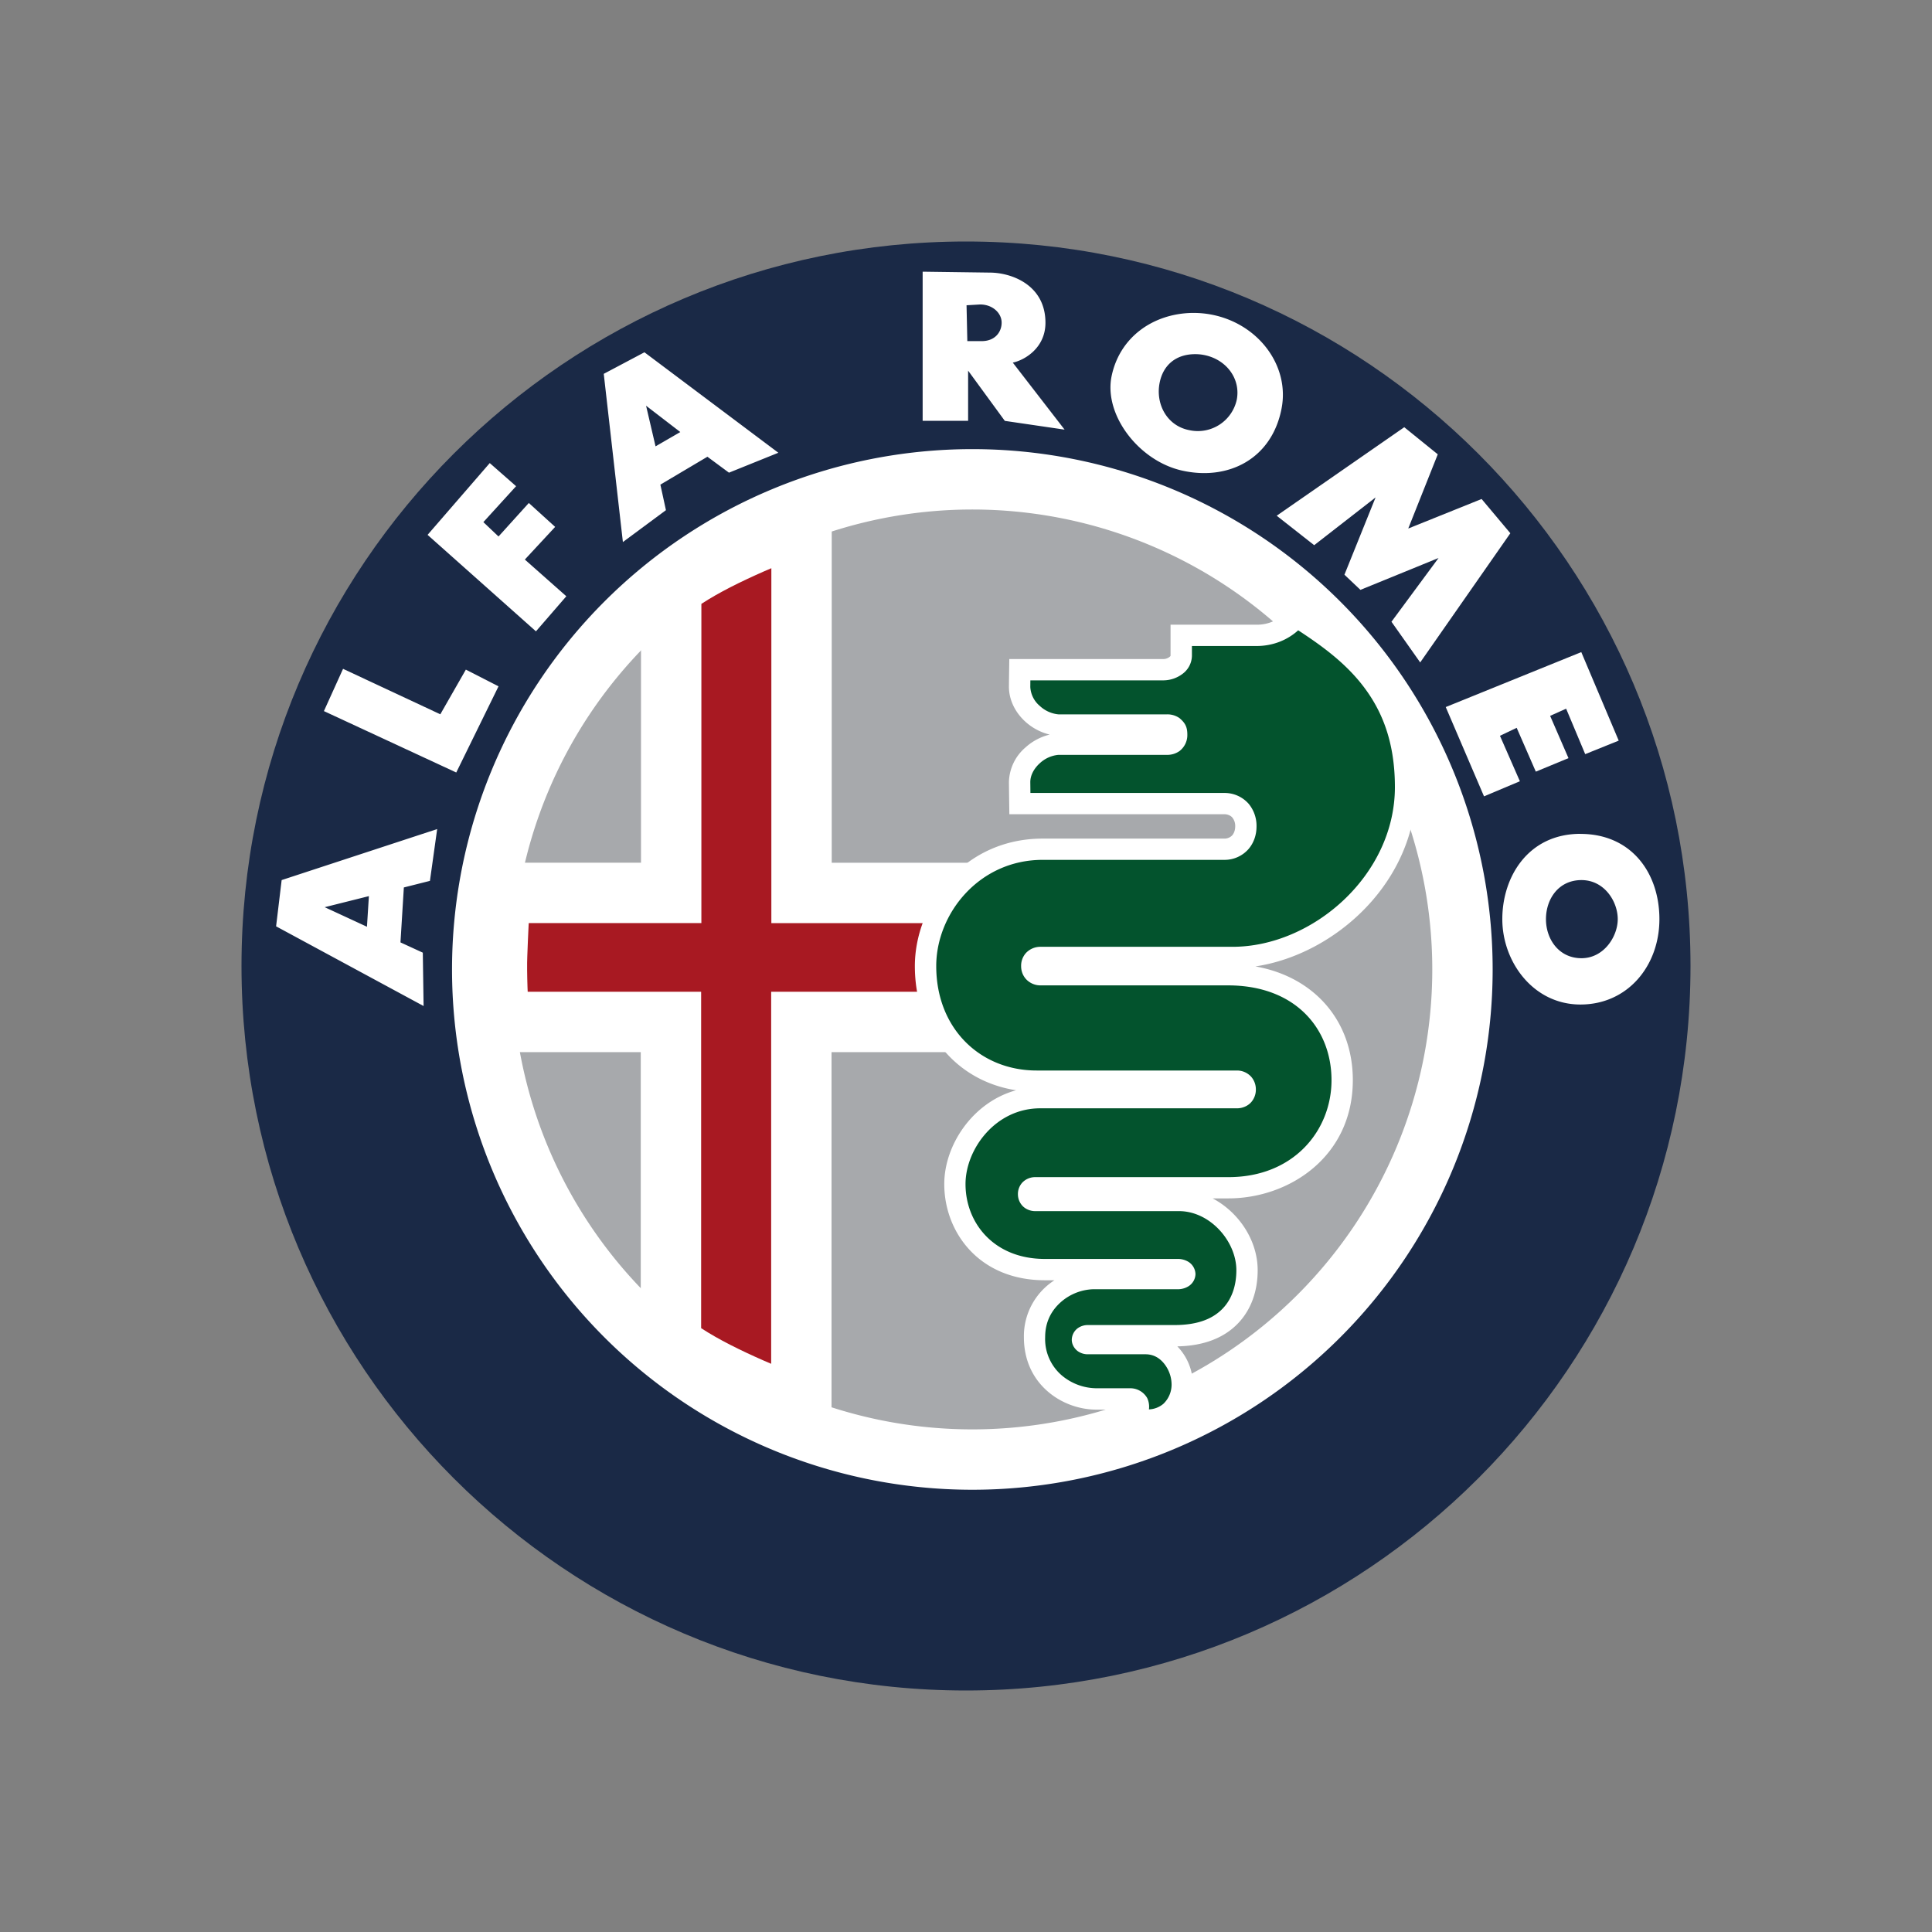 <svg xmlns="http://www.w3.org/2000/svg" xmlns:xlink="http://www.w3.org/1999/xlink" width="32" height="32" viewBox="0 0 32 32"><rect x="0" y="0" width="32" height="32" fill="#808080" stroke="none"/><defs><path id="cars-alfa-romeo-ic-alfa-romeo-a" d="M0 0h24v24H0V0z"/><path id="cars-alfa-romeo-ic-alfa-romeo-c" d="M0 24h24V0H0z"/></defs><g fill="none" fill-rule="evenodd" transform="translate(4 4)"><mask id="cars-alfa-romeo-ic-alfa-romeo-b" fill="#fff"><use xlink:href="#cars-alfa-romeo-ic-alfa-romeo-a"/></mask><path fill="#1A2946" d="M24 12c0 6.627-5.373 12-12 12S0 18.627 0 12 5.373 0 12 0s12 5.373 12 12" xmask="url(#cars-alfa-romeo-ic-alfa-romeo-b)"/><mask id="cars-alfa-romeo-ic-alfa-romeo-d" fill="#fff"><use xlink:href="#cars-alfa-romeo-ic-alfa-romeo-c"/></mask><path fill="#A81922" d="M14.26 6.857h2.848v-.195H14.26z" xmask="url(#cars-alfa-romeo-ic-alfa-romeo-d)"/><path fill="#FFF" d="M5.38 5.876l-.687-.608.502-.541-.436-.396-.502.555-.251-.238.542-.595-.436-.383-1.03 1.189 1.795 1.598zM4.257 7.368l-.541-.277-.423.74-1.611-.753-.317.7 2.192 1.017zm3.011-4.212l-.41.237-.157-.673.567.436zM7.03 4.45l-.092-.423.779-.462.357.264.818-.33-2.218-1.664L6 2.192l.317 2.786.713-.528zm10.737.58l1.017-.791-.516 1.28.265.251 1.294-.528-.78 1.056.476.674 1.493-2.14-.476-.567-1.215.489.489-1.229-.555-.449-2.113 1.466zm2.813 4.16l.594-.25-.33-.753.277-.132.317.726.541-.224-.304-.7.265-.119.316.753.555-.224-.62-1.466-2.245.91zm-8.57-8.134l.224-.013c.204 0 .35.138.356.29.006.152-.098.317-.33.317h-.238l-.013-.594zm.025 1.083l.608.832.99.145-.858-1.11c.188-.038.541-.238.541-.66 0-.63-.567-.831-.924-.831L11.282.5v2.47h.753v-.83zm3.171.207c.057-.3.272-.481.593-.48.046 0 .092.004.139.013.375.071.613.395.547.74a.66.66 0 01-.785.506c-.375-.072-.56-.435-.494-.779m.367 1.447c.771.175 1.491-.191 1.653-1.023.14-.712-.384-1.41-1.16-1.559a1.57 1.57 0 00-.285-.028h-.04c-.65.014-1.198.407-1.33 1.05-.13.64.451 1.398 1.162 1.56M2.11 10.843l-.032.507-.7-.324.731-.183zm-1.537.5l2.443 1.32-.013-.884-.37-.17.056-.91.432-.109.12-.858-2.576.845-.092.766zm21.621.528c-.372 0-.588-.313-.588-.647 0-.333.208-.647.588-.647s.601.355.601.647c0 .286-.229.647-.601.647m-.017-2.06c-.861 0-1.294.707-1.294 1.413 0 .707.512 1.414 1.294 1.414.783 0 1.308-.641 1.308-1.414 0-.76-.459-1.412-1.308-1.412" xmask="url(#cars-alfa-romeo-ic-alfa-romeo-d)"/><path fill="#A81922" d="M13.192 7.254a.161.161 0 01.097.033l.574.389a.303.303 0 01.118.226l-.006.537v.002c0 .211.107.391.245.517a.827.827 0 00.274.169.828.828 0 00-.274.168.706.706 0 00-.245.518v.002l.006.539a.312.312 0 01-.123.227l-.57.386c-.055.037-.089.036-.121.028a.146.146 0 01-.085-.063c-.043-.065-.061-.142.062-.23l.002-.001.002-.002.274-.21c.093-.065.222-.177.222-.368v-.003l-.006-.44a.332.332 0 00-.129-.27c-.094-.072-.23-.08-.359-.038-.092.03-.153.063-.2.08a.442.442 0 01-.18.03.316.316 0 01-.259-.114.377.377 0 01-.087-.223V9.11c0-.061.03-.155.087-.223a.317.317 0 01.26-.114.42.42 0 01.178.03c.048.018.109.05.201.08.13.043.265.034.36-.037a.337.337 0 00.128-.274l.006-.437v-.002c0-.192-.133-.306-.226-.372l-.27-.206-.002-.002-.002-.002c-.123-.088-.105-.164-.062-.23a.147.147 0 01.11-.067" xmask="url(#cars-alfa-romeo-ic-alfa-romeo-d)"/><path fill="#FBBE28" d="M14.44 5.633a.25.25 0 100 .5.25.25 0 000-.5m.625 0a.25.25 0 100 .5.25.25 0 000-.5m.624 0a.25.25 0 100 .5.25.25 0 000-.5m.624 0a.25.25 0 100 .5.25.25 0 000-.5m.624 0a.25.25 0 100 .5.25.25 0 000-.5m-2.677 1.14h2.848v-.5H14.26zm0 .535h2.848v-.5H14.26z" xmask="url(#cars-alfa-romeo-ic-alfa-romeo-d)"/><path fill="#A7A9AC" d="M20.223 12.057a8.118 8.118 0 11-16.236 0 8.118 8.118 0 0116.236 0" xmask="url(#cars-alfa-romeo-ic-alfa-romeo-d)"/><path stroke="#FFF" d="M20.223 12.057a8.118 8.118 0 11-16.236 0 8.118 8.118 0 0116.236 0z" xmask="url(#cars-alfa-romeo-ic-alfa-romeo-d)"/><path fill="#A81922" d="M4.303 10.79c-.048.353-.054.664-.069 1.03-.012.277.01.846.036 1.107h2.843v5.329c.573.445 1.478.802 2.16 1.083v-6.412h2.745V10.79H9.276V4.661c-.682.281-1.586.638-2.159 1.084v5.044H4.303z" xmask="url(#cars-alfa-romeo-ic-alfa-romeo-d)"/><path stroke="#FFF" d="M4.303 10.79c-.048.353-.054.664-.069 1.03-.012.277.01.846.036 1.107h2.843v5.329c.573.445 1.478.802 2.16 1.083v-6.412h2.745V10.79H9.276V4.661c-.682.281-1.586.638-2.159 1.084v5.044H4.303z" xmask="url(#cars-alfa-romeo-ic-alfa-romeo-d)"/><path fill="#03532D" d="M14.854 19.328c.004-.041.003-.065-.013-.096-.011-.024-.068-.06-.11-.06h-.568c-.25 0-.509-.098-.695-.26a.967.967 0 01-.333-.762c0-.292.11-.535.329-.723.175-.152.425-.25.634-.25h1.4c.04 0 .067-.006.092-.02.014-.01.034-.032.034-.054s-.02-.045-.035-.054a.167.167 0 00-.092-.02h-2.191c-.978 0-1.49-.713-1.49-1.417 0-.677.58-1.431 1.413-1.431h3.263a.146.146 0 00.1-.043.138.138 0 00.033-.095.142.142 0 00-.034-.093.145.145 0 00-.1-.043H13.17c-1.066 0-1.84-.801-1.84-1.905 0-.931.741-1.936 1.939-1.936h3.01a.348.348 0 00.267-.119.402.402 0 00.09-.259.397.397 0 00-.087-.259.355.355 0 00-.27-.119h-3.386l-.005-.354a.61.61 0 01.215-.445.697.697 0 01.426-.184h1.801c.042 0 .074-.01.106-.032a.164.164 0 00.055-.128c0-.07-.01-.088-.069-.138a.182.182 0 00-.092-.02h-1.8a.697.697 0 01-.427-.186.615.615 0 01-.215-.444l.004-.286h2.372a.34.34 0 00.212-.07c.034-.026.09-.08.09-.16v-.34h1.245a.84.84 0 00.571-.214l.101-.092.115.074c.378.247.77.528 1.079.911.407.506.605 1.106.605 1.834 0 1.615-1.513 2.823-2.866 2.823H13.23a.153.153 0 00-.106.045.14.14 0 00-.034.098c0 .038.012.07.036.097a.15.15 0 00.104.046h3.11c1.307 0 1.892.876 1.892 1.745 0 .886-.647 1.783-1.884 1.783h-3.204a.119.119 0 00-.08.034.103.103 0 00-.027.072c0 .028.01.053.027.072a.12.12 0 00.08.033h2.385c.59 0 1.127.55 1.127 1.155 0 .302-.093.561-.269.75-.21.222-.523.335-.934.335h-1.43a.11.11 0 00-.07.02c-.01.008-.025.03-.024.046 0 .018.014.037.027.046a.11.11 0 00.067.019h.949a.56.56 0 01.447.217.738.738 0 01.164.448.616.616 0 01-.195.463.57.57 0 01-.344.137l-.209.016.02-.208z" xmask="url(#cars-alfa-romeo-ic-alfa-romeo-d)"/><path fill="#FFF" d="M17.464 5.994l-.201.185a.666.666 0 01-.453.168h-1.422v.516s-.006.01-.02.02a.17.17 0 01-.105.033h-2.546l-.005.348-.001.11c0 .212.099.422.273.58a.925.925 0 00.402.213.926.926 0 00-.402.214.779.779 0 00-.273.573l.002.184.005.348h3.561c.064 0 .112.03.133.056a.22.22 0 01.047.145c0 .04-.009.1-.048.147a.176.176 0 01-.132.056h-3.011c-1.307 0-2.115 1.096-2.115 2.112 0 1.086.687 1.904 1.677 2.056-.718.197-1.19.907-1.19 1.554 0 .792.572 1.593 1.666 1.593h.159a1.1 1.1 0 00-.506.944c0 .361.135.671.393.896.22.192.516.303.81.303h.517l-.036.38.414-.032a.741.741 0 00.447-.18.792.792 0 00.254-.596.91.91 0 00-.258-.62c.438-.008.78-.14 1.015-.391.207-.222.316-.522.316-.87 0-.498-.316-.963-.746-1.19h.262c.999 0 2.06-.686 2.06-1.959 0-.985-.644-1.712-1.614-1.883 1.325-.198 2.664-1.404 2.664-2.971 0-.77-.21-1.406-.644-1.945-.323-.4-.729-.692-1.12-.947l-.229-.15zm.037.445c.364.238.741.507 1.037.874.332.412.566.941.566 1.723 0 1.467-1.37 2.646-2.689 2.646H13.23a.327.327 0 00-.24.106.317.317 0 00-.077.215c0 .074.024.15.08.213a.325.325 0 00.237.105h3.11c1.118 0 1.714.72 1.714 1.57 0 .827-.62 1.606-1.707 1.606h-3.204a.294.294 0 00-.212.092.28.28 0 00-.071.19c0 .067.022.134.072.19.05.056.132.091.21.091h2.386c.514 0 .95.5.95.979 0 .242-.068.466-.22.628-.153.163-.396.28-.806.28h-1.43a.287.287 0 00-.172.053.244.244 0 00-.098.195c.002.08.048.147.1.185a.284.284 0 00.17.051h.949c.133 0 .233.059.31.154a.563.563 0 01.124.335.44.44 0 01-.135.331.394.394 0 01-.24.093.334.334 0 00-.03-.19.323.323 0 00-.268-.16h-.57a.904.904 0 01-.578-.215.793.793 0 01-.273-.63c0-.264.111-.453.268-.589a.855.855 0 01.52-.206h1.399a.338.338 0 00.183-.047.246.246 0 00.12-.204.249.249 0 00-.12-.205.34.34 0 00-.183-.046h-2.192c-.844 0-1.314-.596-1.314-1.24 0-.574.492-1.255 1.238-1.255h3.261c.09 0 .18-.04.235-.104a.315.315 0 00.075-.21.317.317 0 00-.077-.208.318.318 0 00-.233-.104H13.17c-.929 0-1.663-.689-1.663-1.73 0-.868.71-1.759 1.762-1.759h3.011a.527.527 0 00.402-.182c.09-.107.13-.24.13-.371a.572.572 0 00-.128-.373.529.529 0 00-.404-.182h-3.213l-.002-.18c0-.112.06-.224.157-.312a.523.523 0 01.307-.139h1.8a.35.35 0 00.207-.063.334.334 0 00.13-.273c0-.129-.038-.195-.13-.273a.35.35 0 00-.206-.062h-1.8a.526.526 0 01-.308-.14.44.44 0 01-.157-.313l.001-.11h2.198c.121 0 .232-.04.32-.106a.38.38 0 00.158-.3V6.7h1.07c.277 0 .517-.103.69-.26z" xmask="url(#cars-alfa-romeo-ic-alfa-romeo-d)"/></g></svg>